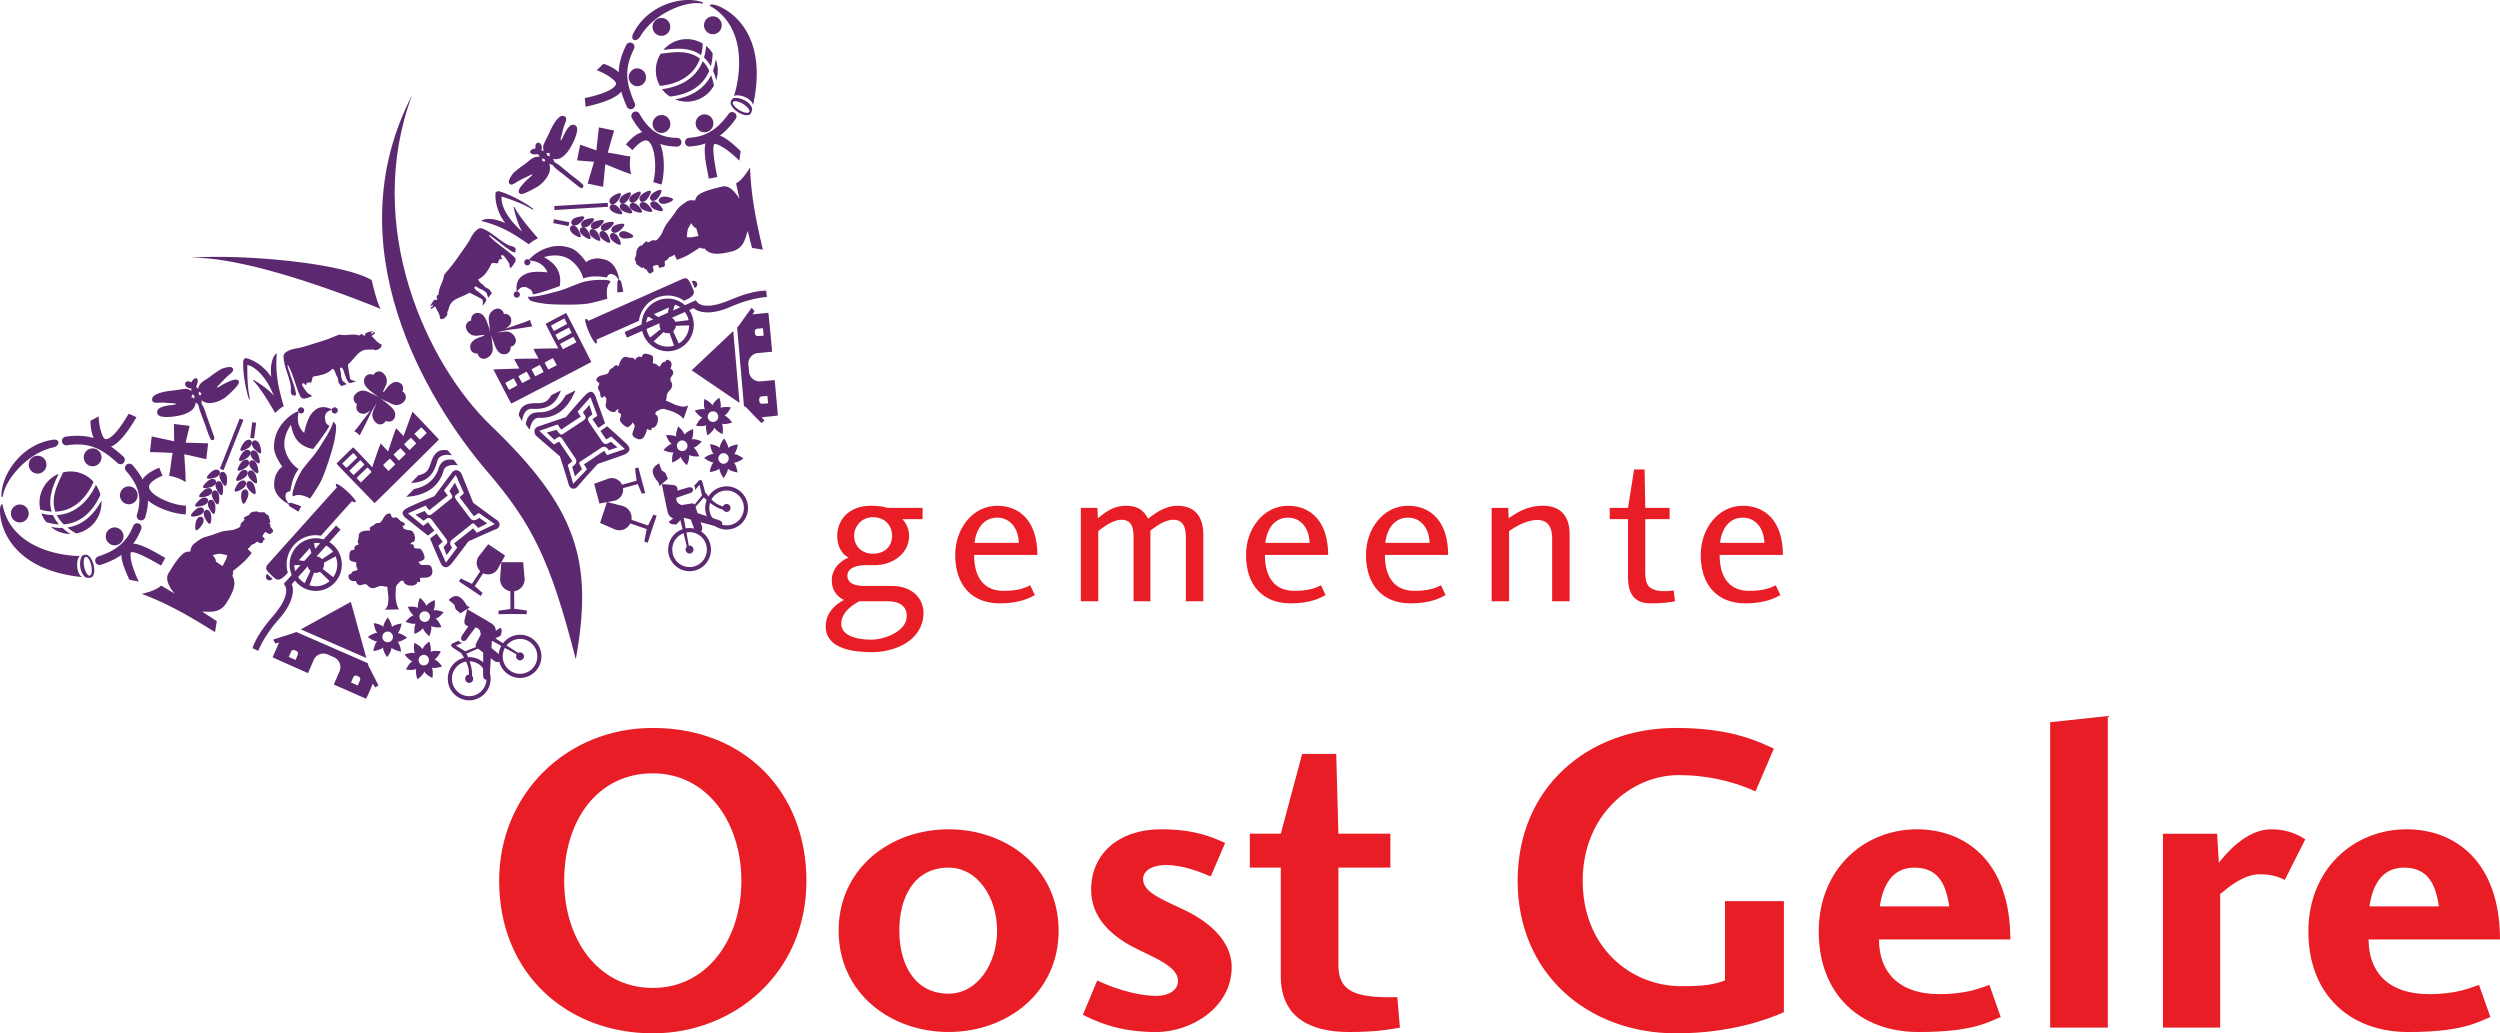 <svg width="150" height="62" fill="none" xmlns="http://www.w3.org/2000/svg"><path d="M33.851 52.852c0 3.516 2.042 6.425 5.315 6.425 3.275 0 5.317-2.936 5.317-6.425 0-3.49-2.042-6.452-5.317-6.452-3.299 0-5.315 2.803-5.315 6.452Zm14.534 0c0 5.553-4.347 9.148-9.219 9.148-5.106 0-9.217-3.543-9.217-9.148 0-5.237 4.06-9.176 9.217-9.176 5.474 0 9.219 3.808 9.219 9.176ZM53.96 55.84c0 1.982.889 3.78 2.958 3.78 1.728 0 2.907-1.797 2.907-3.78 0-2.01-1.179-3.782-2.907-3.782-2.07 0-2.959 1.772-2.959 3.782Zm9.557 0c0 3.728-3.09 6.08-6.599 6.08-3.51 0-6.6-2.352-6.6-6.08 0-3.729 3.09-6.082 6.6-6.082s6.599 2.353 6.599 6.082ZM69.423 59.753c.654 0 1.257-.318 1.257-.899 0-.82-1.257-1.322-2.33-1.851-1.049-.503-2.882-1.56-2.882-3.623 0-2.169 1.677-3.622 4.19-3.622 2.043 0 3.09.476 3.85.82l-.864 2.009c-.63-.264-1.65-.687-2.698-.687-.68 0-1.361.264-1.361.846 0 .793 1.152 1.216 2.304 1.771.944.424 3.012 1.56 3.012 3.517 0 2.379-2.383 3.888-4.53 3.888-2.41 0-3.72-.715-4.4-1.032l.864-2.062c.655.317 2.174.925 3.588.925ZM80.932 61.92c-2.173 0-4.11-.765-4.085-3.41v-6.452h-1.859v-2.036h1.86l1.281-4.786h2.044l.13 4.786h3.118v2.036h-3.118v5.712c-.026 1.27.499 1.745 1.572 1.956.759.133 1.492.106 1.963.106l.158 1.825c-.733.132-1.519.264-3.064.264ZM100.565 62c-5.317 0-9.506-3.595-9.506-9.148 0-5.606 4.216-9.176 9.506-9.176 3.352 0 5.002.846 5.866 1.243l-1.101 2.565c-.523-.238-2.224-.978-4.608-.978-2.828 0-5.76 2.38-5.76 6.346s2.853 6.319 5.916 6.319c1.468 0 1.964-.106 2.621-.343v-4.76h3.534v6.664c-.89.396-3.143 1.268-6.468 1.268ZM114.86 52.058c-1.31 0-1.886 1.031-2.07 2.327h4.165c-.209-1.48-.759-2.327-2.095-2.327Zm1.519 7.59c1.676 0 2.514-.398 2.985-.556l.68 1.93c-.784.318-1.701.899-4.923.899-3.562 0-5.996-2.3-5.996-6.028 0-3.782 2.749-6.135 5.892-6.135 2.933 0 5.604 1.957 5.604 6.61h-7.882c0 1.852 1.074 3.28 3.64 3.28ZM123.01 43.333l3.458-.371v18.694h-3.458V43.334ZM129.779 61.657V50.023h3.247l.105 1.745c.392-.503 1.624-2.01 3.142-2.01 1.022 0 1.703.37 2.042.607l-1.23 2.434c-.261-.159-.786-.344-1.492-.344-.995 0-1.939.82-2.383 1.19v8.011h-3.431ZM144.237 52.058c-1.309 0-1.885 1.031-2.069 2.327h4.165c-.21-1.48-.76-2.327-2.096-2.327Zm1.519 7.59c1.676 0 2.514-.398 2.985-.556l.682 1.93c-.786.318-1.703.899-4.925.899-3.561 0-5.996-2.3-5.996-6.028 0-3.782 2.749-6.135 5.892-6.135 2.933 0 5.605 1.957 5.605 6.61h-7.884c0 1.852 1.075 3.28 3.641 3.28ZM51.245 32.14c0 .573.403 1.082 1.135 1.082.769 0 1.148-.509 1.148-1.081 0-.51-.342-1.108-1.148-1.108-.733 0-1.135.598-1.135 1.108Zm-.77 5.322c.026.586.72.917 1.79.917.846 0 2.056-.51 2.132-1.3.076-.8-.542-1.004-1.16-1.004H51.56c-.303.165-1.11.623-1.084 1.387Zm1.438-3.552c-.39 0-1.072.115-1.072.624 0 .548.618.624 1.047.624h1.64c1.235 0 2.054.815 1.853 1.973-.265 1.49-1.93 2-3.039 2-1.009 0-2.787-.14-2.799-1.541 0-.904.693-1.388 1.096-1.592-.24-.114-.731-.42-.731-1.184 0-.827.731-1.274 1.01-1.35-.266-.152-.682-.483-.682-1.323 0-.917.668-1.796 2.018-1.796.605 0 .782.077.996.128h2.106v.675h-1.21c.125.14.402.483.402.993 0 1.056-.957 1.769-2.093 1.769h-.542ZM59.833 31.058c-.82 0-1.273.688-1.361 1.515h2.66c-.038-.967-.593-1.515-1.299-1.515Zm.378 4.393c.921 0 1.312-.191 1.602-.332l.279.587c-.28.152-.897.496-2.095.496-1.702 0-2.684-1.108-2.684-2.904 0-1.59 1.058-2.952 2.52-2.952 1.324 0 2.409.89 2.409 2.952h-3.795c0 1.414.642 2.153 1.764 2.153ZM69.024 36.075h-1.009v-3.782c0-.585-.064-1.108-.757-1.108-.479 0-1.097.472-1.362.676v4.214H64.85v-5.603h.996l.025.624c.265-.203.833-.751 1.665-.751.706 0 1.072.242 1.35.777.301-.23.958-.777 1.764-.777 1.135 0 1.55.777 1.55 1.719v4.011h-1.046v-3.782c0-.585-.113-1.108-.756-1.108-.554 0-1.084.447-1.374.65v4.24ZM77.28 31.058c-.817 0-1.27.688-1.359 1.515h2.658c-.038-.967-.593-1.515-1.299-1.515Zm.378 4.393c.92 0 1.311-.191 1.601-.332l.278.587c-.278.152-.896.496-2.093.496-1.7 0-2.682-1.108-2.682-2.904 0-1.59 1.058-2.952 2.518-2.952 1.324 0 2.409.89 2.409 2.952h-3.794c0 1.414.643 2.153 1.763 2.153ZM84.48 31.058c-.82 0-1.273.688-1.361 1.515h2.66c-.038-.967-.593-1.515-1.299-1.515Zm.378 4.393c.921 0 1.311-.191 1.602-.332l.277.587c-.277.152-.894.496-2.092.496-1.704 0-2.686-1.108-2.686-2.904 0-1.59 1.059-2.952 2.521-2.952 1.325 0 2.408.89 2.408 2.952h-3.794c0 1.414.643 2.153 1.764 2.153ZM93.129 36.075v-3.782c0-.585-.202-1.095-.882-1.095-.732 0-1.425.484-1.702.663v4.214h-1.047v-5.603h.996l.025.624c.277-.178.959-.751 2.068-.751 1.085 0 1.602.675 1.589 1.719v4.011h-1.047ZM99.03 36.202c-1.034 0-1.35-.675-1.35-1.553v-3.502h-1.096v-.675h1.097l.365-2.305h.63l.04 2.305h1.462v.675h-1.463v3.17c0 .726.176 1.006.744 1.121.341.064.705.026.958-.013l.088.65c-.353.064-.694.127-1.475.127ZM104.566 31.058c-.821 0-1.275.688-1.363 1.515h2.661c-.037-.967-.592-1.515-1.298-1.515Zm.377 4.393c.921 0 1.312-.191 1.602-.332l.277.587c-.277.152-.895.496-2.093.496-1.701 0-2.686-1.108-2.686-2.904 0-1.59 1.06-2.952 2.523-2.952 1.323 0 2.408.89 2.408 2.952h-3.796c0 1.414.643 2.153 1.765 2.153Z" fill="#E81D25"/><path d="M24.73 5.7c-2.967 7.92.904 16.17 4.725 19.839 5.135 4.932 6.167 8.08 5.092 14.022-1.525-6.009-2.663-8.175-5.324-11.285-3.672-4.289-9.185-13.51-4.493-22.576Z" fill="#5C2870"/><path d="M11.383 15.472c2.728-.242 9.04.24 10.92 1.332 0 0 .289 1.327.539 1.734 0 0-7.637-3.209-11.46-3.066ZM16.56 21.224c-.014.011-.306.24-.306 1.055 0 .101.01.22.02.34-.625-.95-1.51-1.135-1.52-1.136a.212.212 0 0 0-.161.2c-.002.055-.003.108-.003.165 0 .89.277 1.94.35 2.089.005.01.011.027.014.028.029-.009.04-.018.04-.04 0-.014-.005-.033-.012-.062-.126-.526-.144-1.313-.144-1.713 0-.152.003-.247.003-.252.003.024.51.012 1.168 1.015.16.241.292.526.42.83-.256-.295-.638-.607-1.195-.938a.03.03 0 0 0-.037.007.031.031 0 0 0 .003.038c.485.465 1.278 1.88 1.286 1.893a.038.038 0 0 0 .024.017c.009.001.022 0 .028-.006.258-.269.483-.381.485-.383-.291-1.021-.517-1.875-.418-3.122a.027.027 0 0 0-.015-.027c-.009-.006-.02-.004-.03.002ZM30.857 36.529l-.009-1.052a.74.74 0 0 0 .631-.74l-.09-1.006-1.31.002-.074 1.018a.74.74 0 0 0 .615.725l.008 1.06-.714.107v.208l.846-.01.846.006.001-.22-.75-.098Z" fill="#5C2870"/><path d="m29.294 32.653-.579.742a.694.694 0 0 0 .1.878l-.496.759-.673-.324-.109.178.655.434.652.44.108-.179-.467-.417.505-.771a.676.676 0 0 0 .864-.237l.451-.827-1.011-.676ZM22.886 20.663c-.253-.085-.384-.32-.582-.49-.017-.017.07-.091.132-.124.031-.019.099-.066.043-.107-.01-.011-.058-.03-.074 0a.115.115 0 0 1-.105.072c-.02-.002-.035-.017-.053-.023.04-.05.114-.06.13-.13-.143.041-.29.05-.426.123-.06.032-.018.155-.077.155-.075 0-.14-.134-.237-.075-.023.014-.028.046-.044.074-.055-.038-.12-.032-.185-.043-.322-.064-.635.052-.96-.01-.085-.018-.18.02-.255.053-.382.164-.766.301-1.164.417-.34.102-.675.223-1.023.308-.246.058-.496.068-.725.195-.133.07-.275.163-.27.334.027.64.348 1.169.44 1.805.027.18-.073.443.13.533.018.008.023-.014.032-.027.013-.016.031-.006.04.006.01.01.01.028.016.038.01.012.031.02.042.005a.214.214 0 0 0 .046-.163c-.121-.563-.352-1.087-.511-1.634.023-.004.015-.085.045-.033.343.627.44 1.283.756 1.915.024.049.105.035.142.084.014.018.298-.042.531-.148l.011-.006a.132.132 0 0 1-.08-.07c-.056-.043-.117-.048-.168-.093-.125-.115-.199-.26-.296-.39-.047-.063-.1-.201.01-.218.067-.013.107.141.177.09.03-.025.024-.085.012-.134.065.032.104.048.143-.03.016-.027.059.075.124.037.081-.047.061-.357.167-.372.396-.061.804-.135 1.09-.425.014-.014.041-.044.058-.03.099.069.143.172.173.286.027.104.114.2.136.317.02.092.016.186.066.268.015.027.078.071.081.082 0 0 .038.058.029.073a.038.038 0 0 0-.005.02c.102-.036.178-.072.362-.129h-.006c-.064-.046-.124-.11-.19-.15-.065-.037-.086-.113-.109-.183a.864.864 0 0 1-.045-.266c.005-.122-.063-.239-.053-.35.007-.04.086-.059.112-.027.109.116.122.281.184.428.056.136.09.283.18.402.025.03.063.072.113.074l.004.014c.165-.046.395-.107.344-.12-.067-.016-.12-.032-.184-.049-.06-.018-.144-.058-.154-.11a11.15 11.15 0 0 1-.133-.84c.187-.163.34-.352.511-.543.163-.183.367-.341.6-.35.128-.006.266.004.401-.013.037-.004.089.044.127.043.172-.01.422-.137.374-.346ZM6.433 32.478a.53.53 0 0 0 .737.153.538.538 0 0 0 .151-.743.527.527 0 0 0-.735-.154.54.54 0 0 0-.153.744Z" fill="#5C2870"/><path d="M7.992 31.556c-.281.693-.73 1.395-2.104 1.833a.262.262 0 0 0 .156.5c1.583-.506 2.115-1.363 2.427-2.135a.261.261 0 0 0-.141-.341.258.258 0 0 0-.338.143Z" fill="#5C2870"/><path d="M7.49 32.77c-.334.314-.285.823.273 2.013l.56.11c-.616-1.314-.482-1.738-.48-1.74.078-.074.42-.02 1.602.653l.222.126.251-.459-.22-.124c-.865-.491-1.76-1-2.208-.579ZM7.494 29.238a.53.53 0 0 1 .712.245.539.539 0 0 1-.243.718.529.529 0 0 1-.711-.244.54.54 0 0 1 .242-.719Z" fill="#5C2870"/><path d="M7.586 27.888a.264.264 0 0 0-.02.37c.954 1.067.876 1.893.65 2.628a.262.262 0 0 0 .17.326.258.258 0 0 0 .325-.171c.244-.79.38-1.86-.76-3.134a.258.258 0 0 0-.365-.019Z" fill="#5C2870"/><path d="M8.434 29.35c.165.9 1.85 1.49 2.713 1.514l.014-.523c-.82-.022-2.127-.597-2.217-1.086-.04-.222.253-.482.805-.712l-.197-.483c-.835.347-1.211.78-1.118 1.29ZM6.032 27.68a.54.54 0 0 0-.236-.72.531.531 0 0 0-.714.238.54.54 0 0 0 .236.72.528.528 0 0 0 .714-.237Z" fill="#5C2870"/><path d="M3.94 26.2a.26.26 0 0 0-.22.295.26.26 0 0 0 .293.223c1.222-.175 1.99.095 3.042 1.067.106.097.27.09.366-.016a.263.263 0 0 0-.016-.37c-1.158-1.07-2.097-1.395-3.466-1.198ZM2.7 27.585a.528.528 0 0 0-.736-.154.54.54 0 0 0-.152.743.528.528 0 0 0 .736.154.538.538 0 0 0 .152-.743Z" fill="#5C2870"/><path d="m.087 29.8.084.017c.062-.92 1.412-2.633 3.05-2.98.388-.1.41-.536-.089-.447-1.86.292-3.077 2.102-3.045 3.41ZM1.161 30.272a.537.537 0 0 0 .061 1.073.536.536 0 0 0 .5-.567.534.534 0 0 0-.56-.506ZM6.304 26.34c-.152-.04-.372-.723-.383-1.357l-.495.264c.015.874.306 1.483.746 1.6.559.147 1.211-.428 2.017-1.816l-.468-.21c-.972 1.67-1.371 1.532-1.417 1.52Z" fill="#5C2870"/><path d="M5.387 34.538c-.116.025-.264-.206-.332-.515-.068-.312-.029-.584.087-.61.116-.026.266.204.332.516.068.31.029.583-.087.609Zm-.135-1.235a.334.334 0 0 0-.287.027c-.003 0-.033.02-.037.02-.189.254-.19.986.208 1.292.112.03.172.03.27.022.426-.034.262-1.128-.154-1.361Zm-.462.054c-.707.016-4.102-.27-4.642-3.096 0 0-.064-.057-.124.14-.124.417.05 3.721 4.903 4.227-.393-.253-.353-1.109-.137-1.27ZM24.862 26.036l.015-.014s.383-.382.412-.382c0 0 .31.32.31.347 0 0-.384.382-.412.382l-.325-.333Zm-.29.973-.015-.015s-.31-.317-.31-.346c0 0 .385-.38.413-.38 0 0 .31.317.31.346l-.398.395Zm-.63.627-.014-.015s-.31-.319-.31-.347c0 0 .384-.381.412-.381 0 0 .31.318.31.346l-.398.396Zm-.63.626-.014-.014s-.31-.32-.31-.348c0 0 .384-.38.413-.38 0 0 .31.317.31.346l-.399.396Zm-1.66.69-.013-.014s-.235-.239-.235-.267c0 0 .624-.62.652-.62 0 0 .235.24.234.268l-.637.634Zm-.692-.703.013-.014s.625-.622.652-.62c0 0 .235.24.235.268 0 0-.624.62-.652.619l-.248-.253Zm-.426-.431.014-.015s.624-.62.652-.62c0 0 .235.24.234.269 0 0-.623.62-.652.62l-.248-.254Zm4.236-3.098-.023-.022-.01.03-.531 1.452c-.002-.039-.433-.48-.433-.48-.033.008-.487 1.381-.492 1.4-.003-.04-.439-.486-.439-.486-.032.008-.509 1.423-.51 1.43-.002-.04-1.136-1.204-1.136-1.204-.028 0-1.007.973-1.007.973 0 .028 2.285 2.372 2.285 2.372.028 0 3.86-3.81 3.86-3.81 0-.03-1.564-1.655-1.564-1.655ZM24.252 23.576a.286.286 0 0 0-.11-.085.41.41 0 0 0-.036-.43.455.455 0 0 0-.42-.137c-.195.046-.323.179-.444.317-.072.093-.144.187-.214.283l-.044-.028c.09-.25.291-.492.21-.775a.625.625 0 0 0-.307-.405.366.366 0 0 0-.394.071.294.294 0 0 0-.085.11.394.394 0 0 0-.424.038.46.46 0 0 0-.137.424c.046.196.178.324.314.447.172.137.348.276.534.395l.011.015c-.087-.044-.18-.098-.275-.142-.256-.088-.498-.303-.785-.22a.618.618 0 0 0-.401.311.374.374 0 0 0 .07.397.297.297 0 0 0 .11.086.411.411 0 0 0 .037.43c.092.108.268.17.42.137a.73.73 0 0 0 .355-.222c-.139.204-.27.387-.364.5-.115.139-.47.648-.603.763-.004.01-.008.02.001.03a.89.89 0 0 1 .287.219c.016.008.027.005.038-.009l.392-.767.248-.52c.063-.124.2-.35.346-.582l-.005.01c-.087.259-.3.503-.218.792.047.186.156.32.309.407a.367.367 0 0 0 .393-.073.296.296 0 0 0 .085-.11.4.4 0 0 0 .426-.037.463.463 0 0 0 .135-.423c-.046-.197-.178-.326-.314-.449-.172-.136-.33-.28-.516-.401l-.016-.02c.087.043.18.098.276.141.255.09.497.303.784.221a.625.625 0 0 0 .402-.312.376.376 0 0 0-.07-.397ZM11.134 28.93c.014-.378-.037-1.026-.078-1.675.455.092.861.2 1.32.293l.114-.944c-.421-.026-.869-.024-1.298-.044-.018.017-.037-.004-.055-.005.08-.34.167-.664.237-1.002l-.93-.114-.009.012.014 1.013-.015.01c-.436-.097-.876-.19-1.329-.288l-.11.938c.47.011.916.032 1.367.05-.11.535-.107.838-.217 1.38.256.016.79.212.99.377ZM23.94 36.566c-.119-.22-.176-.4-.202-.748-.017-.222.032-.536.003-.546.05-.127.06-.191.152-.264.088-.07.155-.21.298-.154.04.014.06.13.089.154a.546.546 0 0 0 .318.125.516.516 0 0 0 .387-.094c.038-.024.03-.098.067-.125.04-.024.095.032.137 0 .047-.037.012-.214 0-.248.344 0 .88.047.726-.562-.08-.323-.38-.16-.658-.218-.046-.007-.075-.076-.158-.184.15 0 .182-.059.318-.127.139-.07-.02-.462-.138-.591-.11-.124-.23-.04-.385-.094-.08-.027-.038-.105-.09-.183-.047-.077-.111-.045-.184-.065.041-.05.13-.13.117-.125.046-.02.085.027.111-.03.104-.21.027-.385-.044-.529-.095-.194-.32-.113-.546-.219-.046-.021-.09-.14-.114-.187.065-.007.19-.012.136-.124-.041-.095-.146-.105-.226-.155-.083-.052-.16-.176-.25-.218-.078-.035-.177.03-.251 0-.09-.037-.075-.253-.18-.248-.325.023-.361.363-.546.53-.073.067-.143.025-.25.062-.104.034-.127.114-.226.153-.131.054-.216.136-.136.28-.277 0-.552.013-.659.187-.048.081-.022.168-.046.282-.022.12-.11.292.046.341-.155.086-.317.067-.294.342-.129.016-.228.019-.275.156-.023.081-.04.314-.02.406.038.169.327.148.43.218-.069.063.009.343.069.404-.08.091-.172.057-.296.126-.063.031-.075.112-.136.154-.027.02-.097-.025-.114.064-.053.339.265.387.432.342.032.126.085.218.182.246.173.055.285-.108.455-.028.084.04.114.142.226.186.27.1.38-.064.568-.093.19-.032.249.039.463.039.01.397.115.665.014 1.114a.727.727 0 0 1-.163.262l.843-.014Z" fill="#5C2870"/><path d="M11.54 23.645c-.008.067-.041.139-.066.194.066 0 .145.04.186.092.004-.062-.009-.127.01-.189-.057-.02-.093-.063-.13-.097Zm.393-.16c0 .054 0 .107-.018.158.029.041.08.068.107.11a.271.271 0 0 1 .075-.16.438.438 0 0 1-.164-.108Zm1.96-1.448a.2.2 0 0 1 .094.11c.029.121-.089.204-.157.278-.124.082-.225.193-.333.293l-.48.505c-.008.008-.005.016-.002.026.05.001.1-.03.145-.05a4.02 4.02 0 0 1 .805-.397c.118-.028.263-.061.348.044.078.125-.046.242-.11.334-.197.237-.422.44-.649.641-.327.237-.795.434-1.196.338a.605.605 0 0 1-.263-.157c.025.085-.022.171.017.256.164.232.225.541.33.812l.224.628c.064.182.137.362.192.549 0 .044.002.091-.029.128-.027.035-.08.039-.12.03a.122.122 0 0 1-.073-.058c-.181-.359-.27-.757-.43-1.132-.068-.196-.146-.395-.22-.597-.058-.132-.035-.297-.141-.391a.337.337 0 0 1-.104-.093.666.666 0 0 1-.27.505c-.334.246-.782.326-1.177.366-.22.02-.44.03-.654-.024-.083-.034-.17-.076-.199-.164a.28.28 0 0 1 .051-.257c.158-.164.427-.197.64-.24.134-.014.268-.023.401-.06.015-.005.043-.023.02-.037-.17-.04-.34-.023-.511-.05a3.584 3.584 0 0 0-.647-.002c-.09-.002-.212-.025-.255-.12a.287.287 0 0 1 .06-.272c.251-.208.611-.268.923-.319.348-.029.686-.099 1.033-.13.108.008.23.057.314.13 0-.05.016-.102.02-.152a.401.401 0 0 1-.345-.146c-.043-.064-.058-.148-.014-.218.037-.043.112-.075.168-.064.063 0 .124.04.185.063.056-.109.12-.21.238-.25.034 0 .077-.005.102.028.087.122.022.26-.02.387-.002.04-.074.091-.017.119.043.03.069.078.097.122.051-.42.47-.542.743-.766a5.99 5.99 0 0 1 .65-.443c.178-.071.367-.119.547-.12l.07.017ZM13.6 28.568c-.058-.212-.188-.28-.29-.252-.104.03-.18.155-.123.367.038.141.213.416.287.452l.055.027.045-.047c.054-.064.063-.414.026-.547Zm-.528.308c-.104.03-.181.155-.123.367.039.141.213.416.286.45l.054.028.046-.046c.054-.062.064-.412.027-.547-.059-.212-.188-.28-.29-.252Zm-.227.552-.11.089c-.039.07-.044.168-.013.277.038.141.212.416.286.451l.054.027.046-.045c.054-.063.064-.413.027-.547-.058-.213-.188-.28-.29-.252Zm-.233.566c-.104.03-.18.153-.123.366.038.14.212.415.287.453l.054.026.046-.045c.053-.064.063-.414.027-.549-.058-.212-.188-.28-.29-.252Zm-.245.598c-.1.029-.182.155-.123.367.037.14.212.415.286.451l.055.028.046-.046c.052-.063.062-.414.025-.547-.059-.213-.187-.28-.289-.253Zm.628-1.976c.193-.104.228-.25.179-.342-.051-.095-.188-.144-.38-.04-.123.067-.366.315-.376.397l-.007.062.064.024c.077.03.393-.031.52-.1Zm-.23.563c.192-.105.228-.248.177-.343-.051-.095-.189-.143-.38-.038-.122.065-.367.313-.375.397l-.006.06.062.026c.076.03.394-.033.521-.102Zm-.234.549c.191-.104.226-.25.18-.342-.053-.095-.19-.144-.383-.04-.121.067-.366.314-.374.397l-.006.061.062.026c.077.028.394-.033.521-.102Zm-.239.562c.192-.104.228-.245.178-.341l-.108-.087c-.076-.024-.172-.007-.273.047-.123.068-.367.317-.374.398l-.005.06.06.025c.077.03.394-.032.522-.102Zm-.074.255c-.052-.095-.189-.143-.381-.04-.122.067-.367.315-.375.398l-.005.06.061.026c.077.03.394-.033.521-.103.192-.104.229-.247.18-.341Zm-.111.471c-.098-.043-.236.005-.324.207-.056.127-.095.476-.052.546l.033.052.065-.02c.078-.024.29-.27.347-.404.087-.204.028-.338-.07-.381ZM13.412 28.21l-.22-.088 1.192-3.013.22.088-1.192 3.013ZM15.246 26.305l-.234-.03.122-.94.233.03-.12.94ZM15.55 26.612c-.11-.189-.253-.22-.345-.167-.092.056-.135.197-.025.386.074.127.312.347.392.362l.06.012.033-.058c.032-.07-.04-.405-.115-.535Zm-.432.436c-.092.056-.135.197-.024.386.071.126.309.345.39.362l.06.012.033-.056c.035-.076-.045-.417-.114-.536-.11-.19-.253-.222-.345-.168Zm-.078.592c-.09.054-.136.197-.026.386.073.127.312.346.393.362l.06.01.03-.054c.036-.073-.045-.419-.113-.536-.11-.19-.252-.22-.344-.168Zm-.081.607c-.092.056-.134.197-.025.387.073.126.312.346.393.361l.059.012.032-.056c.036-.075-.044-.415-.114-.536-.11-.19-.252-.222-.345-.168Zm-.085.643c-.091.056-.134.197-.024.387.071.124.309.343.39.36l.061.014.033-.057c.036-.075-.044-.416-.115-.536-.11-.19-.252-.221-.345-.168Zm-.373-1.84c.082.008.372-.134.477-.233.16-.151.158-.299.085-.378-.072-.078-.218-.089-.378.06-.102.098-.273.402-.26.483l.01.06.066.008Zm-.08.605c.081.008.372-.135.478-.235.159-.152.157-.298.085-.377-.075-.078-.22-.09-.38.061-.1.096-.273.4-.26.483l.011.058.066.01Zm-.085.59c.083.008.372-.134.478-.234.158-.15.156-.297.085-.376-.073-.079-.22-.09-.379.06-.099.094-.273.401-.26.481l.01.061.066.009Zm-.088.607c.082.007.373-.134.477-.234.16-.151.159-.299.087-.377l-.128-.057c-.08-.002-.17.04-.251.118-.101.095-.274.4-.261.48l.01.061.066.009Zm.47.03c-.073-.077-.218-.09-.377.06-.103.098-.275.403-.26.485l.011.058.063.008c.083.009.373-.133.478-.234.16-.152.158-.298.086-.377Zm.014.485c-.106-.017-.227.065-.26.283-.021.139.03.486.091.541l.044.042.056-.035c.074-.046.212-.347.233-.481.033-.22-.059-.334-.164-.35ZM12.763 33.303c.023-.005.176-.033.316-.069.14-.036.554.086.554.086s-.052.22-.085.277c-.034.056-.17.318-.193.355a.053.053 0 0 0-.008.016 8.685 8.685 0 0 0-.379-.26.75.75 0 0 1-.034-.126c-.031-.15-.193-.273-.17-.279ZM8.5 35.63c1.752.658 3.118 1.5 4.4 2.297l.108-.66-.88-.571c.446 0 1.05.125 1.45-.508.401-.637.568-1.055.45-1.446a.803.803 0 0 0-.091-.195.275.275 0 0 1 .023-.05c.044-.069.014-.23.014-.23s.384-.31.62-.52a4.64 4.64 0 0 0 .507-.57l-.242-.24s.03-.045.065-.055c.036-.009.116-.12.14-.16.027-.042.168-.077.209-.105.045-.03.129-.13.162-.11.033.019.195.088.217.085 0 0 .106.006.135-.12.012-.055.058-.086.101-.098.035-.012-.015-.032-.017-.06l-.1-.113a.03.03 0 0 1-.016-.002c-.042-.025.126-.266.164-.277.03-.009.072.031.09.05.046.022.116.049.186.073a.264.264 0 0 0 .071-.03c.02-.01.007-.047.025-.052.125-.038.102-.105.069-.179-.048-.107-.177-.171-.143-.219.052-.075-.053-.12-.062-.159-.009-.039.084-.026.061-.126-.026-.1-.039-.107-.077-.263-.037-.155-.086-.11-.126-.133-.04-.023-.077-.103-.136-.137-.061-.036-.224.016-.336-.018-.137-.042-.122-.053-.197-.03a.405.405 0 0 0-.206.022c-.21.098-.16.119-.16.148 0 .03-.251.108-.329.19-.077.081.055.099.024.13-.03.032-.111.104-.195.193-.085.089-.033.138-.033.138a.292.292 0 0 0-.038.053c-.013.024-.004.037-.035.06a1.548 1.548 0 0 1-.45.175s-.466.038-.642.096c-.285.093-.643.232-.919.303-.276.07-.474.231-.714.415-.167.128-.21.326-.23.47a.478.478 0 0 0-.116.013s-.17-.056-.46.25c-.25.262-.464.604-.735 1.048-.3.488.377 1.214.377 1.214l-.817-.484c-.332.336-1.166.497-1.166.497ZM18.14 24.453a.185.185 0 0 1 .093.245.183.183 0 0 1-.242.094.188.188 0 0 1-.095-.246.185.185 0 0 1 .245-.093ZM20.158 24.456a.187.187 0 0 1 .094.246.185.185 0 1 1-.094-.246Z" fill="#5C2870"/><path d="M17.317 30.193c-.035-.017-.242-.284-.175-.531.037-.139.166-.175.272-.181.063-.308.132-.85.498-1.333l.085.039c-.124-.052-.62-.384-.86-1.077-.289-.832.32-1.621.32-1.621.101.53.277.897.594 1.143.347.27.737.303.744.304.056-.068.726-.934.976-1.38-.158-.11-.22-.108-.269-.42-.081-.531.51-.524.4-.577-.536-.256-.901-.126-1.215.268-.295.372-.433 1.144-.433 1.144s-.115-.09-.21-.24c-.256-.4-.16-.821-.132-.99.01-.057-.056-.055-.056-.055s-.487.188-.906.712a2.2 2.2 0 0 0-.508 1.475c.016.493.497 1.127.497 1.127s-.176.127-.25.25c-.11.183-.2.284-.237.723-.036.438.169.727.382.93.264.249.462.324.462.324l.068.144.544.33.162-.329-.602-.205-.151.026Zm2.843-4.675c-.008-.073-.164-.225-.165-.226 0 .003.01.034-.06.2-.232.562-.482.892-.737 1.312-.084.139-.2.299-.326.462a8.81 8.81 0 0 1-.326.394l-.29.364-.102.13a1.78 1.78 0 0 0-.156.267 3.916 3.916 0 0 0-.367.88c-.02.059-.037.11-.045.14-.05.18-.071.389.079.311.356-.185.937.16.937.16s.334-.46.618-.973c.284-.513.79-2.147.855-2.555.04-.254.113-.601.085-.866ZM26.3 28.141c-.082.265-.38.99-1.459 1.2l-.464.47c.987-.062 1.92-.459 2.237-1.57.103-.364.557-.36.858-.32l-.243-.329c-.273-.035-.73-.094-.93.55Z" fill="#5C2870"/><path d="M25.925 27.567c-.175.423-.164.822-.82.946l-.449.464c.837-.036 1.326-.352 1.583-1.311.098-.365.487-.417.884-.347l-.269-.302c-.273-.036-.67-.072-.929.55ZM31.201 38.335c-.572 0-1.037.469-1.037 1.047s.465 1.047 1.037 1.047c.573 0 1.038-.469 1.038-1.047s-.465-1.047-1.037-1.047Zm1.284 1.047c0 .715-.574 1.295-1.284 1.295a1.29 1.29 0 0 1-1.283-1.295 1.29 1.29 0 0 1 1.284-1.297c.709 0 1.283.58 1.283 1.297ZM28.153 39.677c-.574 0-1.039.468-1.039 1.047 0 .578.465 1.047 1.039 1.047.572 0 1.037-.469 1.037-1.047 0-.579-.465-1.047-1.037-1.047Zm1.283 1.047a1.29 1.29 0 0 1-1.283 1.296 1.29 1.29 0 0 1-1.284-1.297 1.29 1.29 0 0 1 1.284-1.295c.708 0 1.283.58 1.283 1.296Z" fill="#5C2870"/><path d="M31.438 39.382c0 .133-.106.24-.237.24a.238.238 0 0 1-.236-.24c0-.132.106-.239.236-.239s.237.107.237.24ZM28.387 40.723a.237.237 0 1 1-.473 0 .237.237 0 1 1 .473 0ZM3.053 31.613c.178.149.386.267.621.34.183.06.37.087.552.087a3.483 3.483 0 0 1-.473-.363 2.998 2.998 0 0 1-.7-.064Zm3.029-1.575c-.298.573-.93 1.449-2.04 1.613.15.122.323.24.528.356a1.863 1.863 0 0 0 1.433-1.283c.071-.23.094-.461.079-.686Zm-2.903.87a3.15 3.15 0 0 1-.694-.102c.068.188.167.365.29.521.277.084.532.128.769.139a2.174 2.174 0 0 1-.365-.558Zm.23-.003c.094.188.23.375.417.557 1.339-.094 1.985-1.28 2.198-1.779a1.873 1.873 0 0 0-.27-.59c-.267.58-.969 1.732-2.346 1.812Zm.079-2.408.031-.068a1.874 1.874 0 0 0-1.101 2.146c.244.07.47.108.682.12-.256-.837.133-1.658.388-2.198Zm-.168 2.201c1.404-.045 2.075-1.28 2.292-1.786a1.837 1.837 0 0 0-1.831-.568l-.109.242c-.26.55-.629 1.328-.352 2.112ZM26.918 36c.363-.352.7-.36 1.084.327l.183.122-.563.348-.282-.24-.087-.286-.335-.27Z" fill="#5C2870"/><path d="m28.033 36.55 1.233.719s.057.04.178.111c.152.089.3.22.304.469 0 0 .177-.113.263-.18 0 0 .192.07.012.484l-.306.145 1.465.933-.133.06-1.537-.849-.026.44.53.433-.011.357s-.136.143-.388-.043l-.168-.133-.07 1.142-.147.146c-.138.007-.247-.047-.246-.297l.007-1.334-.311-.234-.695.296c.183.348.383.973.328 1.358l-.166-.03c-.035-.297.047-.572-.48-1.357l-.454-.297c-.08-.053-.253-.18-.055-.29l.37-.164c.012.083.124.13.236.122l-.41.178.563.34.645-.257c-.055-.12-.012-.17.026-.25l.254-.494c-.02-.186-.042-.352-.311-.432 0 0-.452.588-.535.716-.126.193-.469.108-.27-.24l.377-.549c-.204-.037-.29-.16-.214-.45l.142-.57ZM21.058 36.14l-.009-.027-.024.014-2.976 1.634 3.931 1.719-.922-3.34Zm.544 4.67-.134.32-.405-.177.133-.32a.166.166 0 0 1 .218-.087l.102.045a.167.167 0 0 1 .086.219Zm-3.733-1.533-.135.32-.405-.178.134-.32a.164.164 0 0 1 .217-.086l.102.044a.168.168 0 0 1 .087.22Zm4.244.683-.047-.17-4.297-1.876-.1.054-1.269.403v.005c0 .046.12.228.12.228.02.008.164-.035.226-.053l-.39.883c.004.012.985.45 2.125.954l.34-.789a.631.631 0 0 1 .833-.333l.388.17c.32.142.469.518.328.844l-.34.792 1.933.851c.025-.01.334-.726.411-.904.033.054.128.218.128.218.031.007.199-.11.199-.11.006-.029-.588-1.167-.588-1.167ZM23.259 38.535a.318.318 0 0 1-.317-.32c0-.176.142-.32.317-.32.175 0 .317.144.317.32 0 .177-.142.32-.317.32Zm1.163-.277-.014-.013s-.313-.246-.541-.254c.165-.17.225-.578.225-.578h-.018s-.395.05-.562.208c-.002-.24-.245-.57-.245-.57l-.013.013s-.244.317-.252.547c-.168-.167-.571-.227-.571-.227v.019s.048.398.205.566c-.237.002-.564.247-.564.247l.012.014s.314.246.543.254c-.165.17-.226.577-.226.577h.019s.394-.049.561-.207c.001.24.246.57.246.57l.012-.013s.244-.317.252-.547c.169.167.572.227.572.227v-.02s-.05-.397-.205-.565c.235-.003.564-.248.564-.248ZM25.565 37.305a.316.316 0 0 1-.388-.228.317.317 0 1 1 .613-.163.321.321 0 0 1-.225.391Zm1.053-.568-.015-.01s-.366-.157-.59-.106c.117-.207.073-.616.073-.616l-.019.005s-.368.15-.489.346c-.062-.23-.382-.488-.382-.488l-.009.016s-.156.37-.104.593c-.206-.117-.61-.072-.61-.072l.003.019s.15.372.343.495c-.228.063-.483.384-.483.384l.015.01s.367.157.59.105c-.117.208-.072.618-.072.618l.017-.005s.369-.15.49-.346c.062.23.382.487.382.487l.01-.015s.155-.37.104-.595c.205.119.61.073.61.073l-.004-.019s-.148-.372-.342-.494c.227-.063.482-.385.482-.385ZM25.33 39.913a.32.32 0 0 1 .181-.613c.168.052.263.23.213.398a.316.316 0 0 1-.395.215Zm1.192.072-.009-.016s-.23-.327-.447-.4c.207-.116.381-.489.381-.489l-.018-.005s-.392-.066-.596.036c.066-.23-.073-.617-.073-.617l-.016.008s-.324.234-.398.451c-.113-.208-.482-.383-.482-.383l-.006.017s-.065.397.036.603c-.226-.066-.61.073-.61.073l.008.017s.23.327.447.4c-.208.116-.38.489-.38.489l.017.004s.392.068.597-.035c-.066.229.073.617.073.617l.015-.008s.325-.233.398-.452c.113.21.483.384.483.384l.005-.018s.066-.396-.035-.602c.226.066.61-.074.61-.074ZM27.024 29.957 26 30.781c-.172.155-.294.168-.379.056l-.147-.181-.54.23.48.357.198-.14c.173-.097.273.05.38.192l.747.992c.185.229.046.354.046.354l-.177.184.187.48.331-.444c-.252-.3-.017-.47-.017-.47l1.128-.903c.127-.11.157-.132.301.027l.157.163.54-.274-.485-.335c-.253.208-.431.167-.55.012l-.823-1.089c-.11-.161-.1-.24-.004-.315l.193-.147-.27-.572-.331.504.103.167c.098.175.11.214-.044.328Zm2.767 1.23c-.28-.188-1.4-1.023-1.4-1.023s-.611-1.522-.695-1.722c-.084-.204-.379-.347-.572-.093-.264.348-1.06 1.421-1.06 1.421s-1.314.534-1.662.73c-.348.194-.293.395-.026.605.223.175 1.035.82 1.3 1.03l.387-.297-.38-.505-.282.216-.927-.748 1.062-.464.22.278 1.107-.886-.225-.3.708-.933.49 1.098-.26.245.856 1.134.298-.194.957.666-1.077.522-.223-.264-1.14.9.185.247-.678.911-.454-1.019.264-.238-.37-.491-.39.3c.134.32.517 1.243.652 1.5.164.314.416.279.646-.009.23-.286 1-1.318 1-1.318s1.324-.608 1.635-.725c.31-.117.302-.41.054-.575ZM20.84 29.485c-.327-.3-.633-.497-.68-.443-.022.023-.014.104.054.198l-.398.44-.712.793L16.21 33.7c-.166.196-.355.343-.158.572.198.229.47.449.47.449s.21.233.642-.246l.107-.119a1.74 1.74 0 0 1-.074-.482c0-.972.782-1.762 1.747-1.762.106 0 .209.014.31.032l.75-.837.709-.79.404-.451c.115.073.203.084.226.059.048-.055-.178-.339-.505-.64Zm-3.333 4.39c0 .067.01.132.02.197L19 32.43c-.018 0-.037-.006-.055-.006-.795 0-1.438.65-1.438 1.451ZM19.451 32.325l.712-.793.269.244-2.925 3.273s.406.77-.788 2.117c-.914 1.034-1.225 1.884-1.225 1.884l-.342-.158s.18-.72 1.169-1.855c1.343-1.541.697-1.998.697-1.998l.48-.536 1.953-2.178ZM16.022 34.43c-.199.244.087.545.327.299l-.327-.3Z" fill="#5C2870"/><path d="M18.945 35.175a1.295 1.295 0 0 1-1.289-1.3c0-.72.577-1.302 1.289-1.302s1.289.582 1.289 1.301c0 .718-.577 1.301-1.29 1.301Zm0-2.88c-.865 0-1.566.707-1.566 1.58 0 .872.701 1.58 1.566 1.58.864 0 1.565-.708 1.565-1.58 0-.873-.7-1.58-1.566-1.58Z" fill="#5C2870"/><path d="M20.199 33.313a.096.096 0 0 0-.013-.076l-.066-.106a.096.096 0 0 0-.134-.028l-.666.449a.49.49 0 0 0-.335-.173l-.148-.81a.1.1 0 0 0-.043-.065.093.093 0 0 0-.074-.012l-.122.032a.095.095 0 0 0-.058.045.095.095 0 0 0-.01.075l.217.774a.498.498 0 0 0-.26.273l-.815-.11a.094.094 0 0 0-.073.021.101.101 0 0 0-.035.069l-.007.126a.093.093 0 0 0 .024.07c.017.02.04.031.067.032l.809.031a.5.5 0 0 0 .17.323l-.36.76a.1.1 0 0 0-.003.077c.01.025.028.044.053.054l.117.047a.1.1 0 0 0 .075-.002c.021-.01.04-.03.049-.054l.282-.773a.47.47 0 0 0 .355-.058l.603.58c.02.02.046.028.073.028a.099.099 0 0 0 .067-.035l.08-.098a.098.098 0 0 0-.015-.137l-.638-.507a.494.494 0 0 0 .064-.366l.723-.396a.097.097 0 0 0 .047-.06ZM28.909 13.253c.001.01.01.02.02.022 1.203.297 1.935.784 2.804 1.385.001-.002.178-.183.511-.345.008-.004.014-.016.015-.025a.037.037 0 0 0-.008-.029c-.011-.01-1.09-1.217-1.375-1.828-.006-.013-.02-.019-.034-.015a.03.03 0 0 0-.019.034c.136.637.31 1.1.505 1.44a5.192 5.192 0 0 1-.647-.664c-.734-.947-.564-1.429-.586-1.439.005 0 .094.029.238.076.376.126 1.11.392 1.565.678a.27.27 0 0 0 .054.03c.021.008.032 0 .05-.024 0-.004-.014-.016-.022-.023h.001-.001c-.117-.117-1.016-.713-1.853-.993a2.683 2.683 0 0 0-.156-.05.21.21 0 0 0-.24.09c0 .01-.105.918.59 1.815a4.568 4.568 0 0 0-.313-.124c-.767-.258-1.074-.05-1.089-.04a.03.03 0 0 0-.01.03ZM38.802 31.747l-.987-.341a.73.73 0 0 1-.893.372l-.918-.402.415-1.256.98.25a.742.742 0 0 1 .488.818l.993.342.325-.65.195.064-.275.808-.262.812-.206-.067.145-.75Z" fill="#5C2870"/><path d="m35.65 29.03.881-.321a.679.679 0 0 1 .793.373l.87-.238-.092-.746.201-.049.202.765.208.763-.203.048-.245-.58-.883.241a.687.687 0 0 1-.495.753l-.92.172-.317-1.182ZM26.399 19.108c0-.269-.18-.468-.278-.71-.01-.023-.107.037-.157.087-.028.023-.093.074-.115.007-.007-.013-.009-.065.023-.07.052-.006.083-.034.101-.08.005-.017-.004-.04-.005-.058-.059.022-.093.093-.161.085.082-.125.138-.262.248-.37.05-.047.152.032.17-.024.024-.073-.08-.177.005-.251.02-.018.052-.012.083-.02-.02-.064.007-.125.018-.19.04-.33.248-.591.294-.922.008-.088.074-.168.128-.23.275-.314.526-.638.76-.982.202-.295.421-.577.612-.886.13-.215.22-.452.41-.631.11-.106.24-.213.4-.153.594.227.99.7 1.558.99.161.082.44.07.46.292.003.02-.02.017-.035.022-.02.008-.015.029-.008.042.006.01.025.017.031.026.009.014.01.036-.007.041a.208.208 0 0 1-.169-.007c-.49-.294-.91-.68-1.375-1.004-.01.02-.085-.012-.044.032.481.526 1.066.828 1.562 1.329.037.037-.001.111.033.162.01.02-.134.272-.307.462l-.008.009a.13.13 0 0 0-.04-.098c-.023-.067-.009-.13-.035-.191-.069-.156-.182-.273-.273-.406-.045-.066-.158-.16-.21-.06-.031.06.1.147.03.198-.033.022-.087-.003-.13-.03.011.072.013.115-.074.127-.03.007.052.08-.003.13-.069.063-.354-.053-.402.043-.183.361-.38.728-.743.912-.018.009-.054.024-.048.044a.48.48 0 0 0 .215.257c.09.06.153.172.256.23.08.047.17.074.23.148.021.023.043.097.053.104 0 0 .042.054.058.05a.036.036 0 0 1 .022.003c-.067.085-.124.146-.235.304 0-.001.002-.004 0-.005-.022-.076-.065-.153-.078-.23-.017-.073-.082-.117-.14-.16-.072-.05-.147-.103-.237-.128-.115-.034-.204-.136-.312-.162-.04-.006-.082.064-.06.099.074.141.226.207.344.311.11.097.238.176.322.3.02.034.047.083.034.13l.012.009c-.095.144-.226.345-.222.292.006-.068.007-.126.012-.191.003-.064-.01-.156-.056-.183-.246-.143-.493-.27-.747-.392-.212.128-.437.215-.671.319-.223.099-.437.244-.517.465-.048.12-.081.256-.139.38-.016.033.012.098 0 .136-.063.161-.262.36-.443.247ZM42.69 7.067a.54.54 0 0 1-.09.754.528.528 0 0 1-.745-.088.541.541 0 0 1 .087-.754.53.53 0 0 1 .748.088Z" fill="#5C2870"/><path d="M41.332 8.269c.74-.05 1.542-.259 2.386-1.438a.258.258 0 0 1 .362-.058.262.262 0 0 1 .058.365c-.973 1.358-1.947 1.597-2.771 1.653a.262.262 0 0 1-.035-.522Z" fill="#5C2870"/><path d="M42.633 8.172c.4-.222.861-.014 1.805.895l-.073.573c-1.042-1.006-1.482-1.011-1.485-1.01-.092.052-.15.396.108 1.74l.05.253-.51.097-.047-.25c-.19-.985-.387-2.003.152-2.298ZM39.312 7.062a.54.54 0 0 0 .005.76c.21.207.545.205.751-.006a.54.54 0 0 0-.005-.76.528.528 0 0 0-.752.006Z" fill="#5C2870"/><path d="M38.012 6.725a.259.259 0 0 1 .353.098c.703 1.251 1.504 1.436 2.265 1.45a.26.26 0 0 1 .254.266.26.26 0 0 1-.264.257c-.819-.015-1.866-.222-2.705-1.715a.262.262 0 0 1 .097-.356Z" fill="#5C2870"/><path d="M39.12 7.997c.794.442.819 2.244.567 3.078l-.495-.152c.239-.793.11-2.227-.322-2.468-.197-.109-.533.092-.922.55l-.393-.343c.589-.69 1.115-.915 1.565-.665ZM38.306 5.172a.538.538 0 0 1-.154-1.063c.292-.042.561.16.603.453a.536.536 0 0 1-.449.61Z" fill="#5C2870"/><path d="M37.575 2.699a.257.257 0 0 1 .347-.118c.13.065.181.222.117.351-.55 1.116-.539 1.937.044 3.252a.263.263 0 0 1-.131.345.258.258 0 0 1-.343-.132c-.64-1.447-.65-2.449-.034-3.698ZM39.267 1.947a.541.541 0 0 1 .087-.754.53.53 0 0 1 .748.089.54.54 0 0 1-.089.754.53.53 0 0 1-.746-.089Z" fill="#5C2870"/><path d="m42.172.14-.01.088c-.884-.23-2.919.522-3.761 1.983-.217.34-.634.224-.393-.226C38.868.295 40.953-.3 42.172.14ZM42.278 1.32a.531.531 0 0 1 .691-.302c.273.11.406.423.297.698a.53.53 0 0 1-.69.3.54.54 0 0 1-.298-.697ZM36.963 5.01c.01-.16-.563-.585-1.157-.796l.405-.391c.817.29 1.298.76 1.269 1.22-.038.581-.784 1.025-2.342 1.36l-.05-.516c1.877-.404 1.871-.83 1.875-.878Z" fill="#5C2870"/><path d="M44.355 6.605c-.27-.163-.441-.379-.38-.48.06-.103.33-.055.6.107.27.163.44.38.38.483-.062.102-.33.053-.6-.11Zm.713.166a.686.686 0 0 0 .063-.266c-.161-.476-.849-.706-1.147-.607-.002.004-.03.027-.032.03a.345.345 0 0 0-.116.266c.09.473 1.067.974 1.232.577Zm.117-.47C46.239 1.49 43.188.284 42.757.27c-.205-.005-.171.074-.171.074 2.486 1.408 1.686 4.752 1.446 5.424.222-.156 1.039.075 1.153.532ZM33.605 20.642c.008-.027.789-.429.789-.429.026.008.177.31.177.31l.01.017-.798.41c-.027-.008-.178-.308-.178-.308Zm-.096-.241c-.027-.009-.179-.31-.179-.31.01-.027.79-.428.79-.428l.017-.01.159.318c-.008.027-.787.43-.787.43Zm-.45-.853c.01-.026.788-.43.788-.43l.018-.009.161.32c-.009.026-.788.428-.788.428-.027-.01-.178-.31-.178-.31Zm-.149 2.62c-.027-.008-.229-.406-.229-.406.01-.027.49-.274.49-.274.026.01.227.407.227.407l.01.017-.498.256Zm-.787.407c-.027-.01-.228-.407-.228-.407.009-.027.488-.274.488-.274.027.008.228.407.228.407l.01.017-.498.257Zm-.788.406c-.026-.009-.227-.406-.227-.406.01-.028.488-.274.488-.274.027.007.228.406.228.406l.009.017-.498.257Zm-.785.406c-.027-.009-.229-.406-.229-.406.009-.028.488-.274.488-.274l.017-.01.212.416c-.01.027-.488.274-.488.274Zm3.42-4.61s-1.222.633-1.232.66c0 0 .736 1.452.775 1.466-.008 0-1.489.01-1.506.04 0 0 .282.558.32.572-.02 0-1.455.003-1.473.032 0 0 .28.552.315.565l-1.533.052h-.03l.013.03s1.036 2.01 1.062 2.02c0 0 4.789-2.472 4.798-2.499 0 0-1.483-2.928-1.51-2.937ZM28.707 21.337a.299.299 0 0 1-.047-.132.4.4 0 0 1-.392-.171.466.466 0 0 1 .004-.445c.106-.173.27-.253.438-.325.11-.04.22-.08.333-.118l-.011-.05c-.266.008-.555.125-.796-.042a.629.629 0 0 1-.284-.422.372.372 0 0 1 .191-.356.288.288 0 0 1 .13-.046.406.406 0 0 1 .17-.396.451.451 0 0 1 .441.003c.17.107.25.273.32.442.077.209.151.42.206.636l.008.016c-.012-.097-.035-.204-.045-.31-.003-.271-.127-.571.04-.82a.615.615 0 0 1 .42-.287.366.366 0 0 1 .35.193c.026.037.04.083.046.132a.399.399 0 0 1 .393.171.465.465 0 0 1-.004.446.744.744 0 0 1-.32.271c.235-.07.448-.138.586-.192.164-.066.755-.246.906-.338.01 0 .021 0 .026.011a.883.883 0 0 0 .117.344c.002.017-.005.027-.02.034l-.846.134-.567.073c-.136.02-.392.081-.657.149l.012-.002c.271-.002.567-.129.814.04.16.104.251.25.284.424a.37.37 0 0 1-.19.354.304.304 0 0 1-.131.048.405.405 0 0 1-.17.395.452.452 0 0 1-.44-.003c-.17-.107-.25-.274-.322-.443-.074-.208-.161-.405-.215-.622l-.013-.02c.012.098.034.205.045.309.004.273.129.572-.04.82a.614.614 0 0 1-.42.287.365.365 0 0 1-.35-.192ZM37.873 10.454c-.36-.105-.953-.359-1.55-.603-.056.464-.083.887-.14 1.358l-.924-.19c.11-.412.252-.84.368-1.257.022-.01.008-.035.011-.055-.343-.03-.676-.049-1.015-.088l.187-.928.014-.003c.32.112.635.22.946.331l.015-.01c.047-.45.098-.9.148-1.365l.919.19c-.14.453-.261.888-.387 1.326.538.063.821.162 1.367.226-.066.251-.05.824.04 1.068ZM41.014 25.13c-.169-.182-.322-.293-.64-.428-.202-.087-.513-.139-.513-.17-.136.01-.199-.002-.297.064-.094.06-.245.083-.24.235.002.045.105.1.118.135.047.127.043.21.017.345a.525.525 0 0 1-.209.34c-.035.03-.102-.001-.14.026-.035.03.001.101-.042.13-.05.035-.204-.056-.233-.077-.108.33-.233.857-.757.519-.279-.18-.03-.414.002-.7.008-.046-.047-.097-.123-.21-.048.144-.112.157-.22.264-.108.112-.427-.163-.512-.318-.081-.143.034-.232.034-.397 0-.086-.089-.071-.146-.145-.056-.07-.005-.12-.002-.197-.06.024-.163.085-.153.073-.033.038-.002.09-.064.099-.23.032-.37-.098-.483-.21-.153-.152-.006-.343-.034-.593-.005-.05-.103-.13-.139-.168-.028.06-.072.178-.161.09-.077-.069-.053-.172-.074-.264-.022-.095-.116-.21-.127-.31-.007-.085.084-.16.08-.239-.007-.097-.214-.152-.176-.25.123-.305.455-.233.67-.357.086-.048.068-.13.136-.22.066-.09.15-.086.218-.168.091-.109.194-.166.304-.043.088-.265.186-.524.383-.572.092-.021.164.031.28.045.12.018.31-.013.307.151.13-.121.162-.283.412-.173.057-.12.09-.213.234-.214.083.002.309.059.389.106.146.092.036.362.068.483.083-.047.321.117.359.193.11-.048.107-.146.211-.244.05-.051.13-.036.188-.082.027-.019.008-.101.096-.09.335.056.28.377.185.522.11.071.178.151.175.254-.004.182-.191.238-.17.425.012.095.097.155.103.276.01.29-.18.345-.267.516-.09.171-.041.248-.108.454.37.137.588.32 1.042.365a.725.725 0 0 0 .298-.073l-.279.803Z" fill="#5C2870"/><path d="M32.83 9.332c.062.003.12.035.179.05a.271.271 0 0 1-.028-.207c-.06.006-.137.015-.202.003.02.045.049.094.05.154Zm-.276.363a.258.258 0 0 1 .174-.02c-.03-.04-.04-.099-.07-.14a.437.437 0 0 1-.154-.031.446.446 0 0 1 .05.19Zm-2.023 1.159c.058-.172.163-.339.285-.487.2-.17.403-.34.621-.482.297-.192.544-.555.954-.47-.033-.042-.07-.082-.084-.133-.007-.063-.078-.01-.117-.021-.132 0-.283.02-.37-.103-.022-.033-.006-.073.006-.106.074-.1.19-.129.31-.15-.003-.065-.02-.136-.002-.197a.203.203 0 0 1 .115-.14c.078-.02.152.019.2.082a.407.407 0 0 1 .027.377c.05.012.103.012.151.028a.574.574 0 0 1-.024-.34c.14-.325.311-.627.448-.951.146-.283.316-.609.59-.785a.286.286 0 0 1 .276.03c.075.071.058.195.032.28a3.632 3.632 0 0 0-.202.623c-.029.172-.099.33-.114.504.005.027.03.006.041-.006.075-.117.127-.241.183-.365.107-.192.223-.44.427-.538a.272.272 0 0 1 .256.032c.075.055.088.152.093.242-.018.222-.095.43-.183.634-.163.366-.379.77-.716 1.012-.149.11-.381.162-.559.1a.372.372 0 0 1 .054.128c.056.132.218.162.323.259.166.134.33.273.491.4.302.271.65.482.93.768.023.022.031.055.031.089-.004.04-.025.089-.066.105-.044.017-.088.002-.13-.013-.157-.11-.304-.237-.456-.357l-.518-.412c-.222-.187-.492-.343-.66-.572-.068-.064-.162-.046-.235-.098a.61.61 0 0 1 .065.302c-.036.416-.37.802-.695 1.041a6.139 6.139 0 0 1-.807.419c-.106.032-.255.115-.348 0-.072-.116.004-.242.068-.348.188-.242.4-.46.626-.645.035-.038.078-.075.094-.124-.009-.006-.016-.011-.026-.007l-.626.302c-.127.072-.264.133-.38.227-.091.04-.206.128-.312.061a.2.2 0 0 1-.073-.124l.006-.071ZM37.279 12.851l.058-.029-.008-.061c-.01-.082-.213-.336-.334-.418-.182-.121-.323-.087-.384.003-.058.09-.036.235.145.357.114.077.445.178.523.148Zm.08-.2c.114.078.445.179.522.147l.056-.03-.007-.06c-.01-.082-.214-.335-.334-.417-.182-.122-.323-.087-.383.003-.059.089-.037.233.145.357Zm.589-.043c.115.077.447.178.523.146l.056-.03-.007-.06c-.01-.082-.213-.335-.334-.416-.093-.063-.188-.09-.266-.076l-.117.078c-.058.09-.036.236.145.358Zm.605-.045c.114.077.447.178.523.147l.058-.03-.009-.06c-.011-.083-.214-.336-.334-.417-.182-.122-.323-.087-.384.003-.059.089-.035.235.146.357Zm.64-.047c.115.078.447.179.523.148l.057-.03-.008-.061c-.01-.082-.214-.335-.334-.416-.18-.122-.325-.085-.383.002-.058.088-.037.234.145.357Zm-1.941-.845-.005-.068-.06-.012c-.08-.018-.389.138-.49.234-.158.152-.156.299-.082.377.07.075.218.088.376-.063.106-.1.265-.384.26-.467Zm.602-.045-.004-.066-.06-.014c-.08-.018-.391.138-.49.235-.159.15-.156.297-.084.377.073.078.218.089.378-.063.105-.101.264-.385.26-.469Zm.59-.049-.005-.069-.059-.011c-.08-.018-.39.138-.491.233-.159.15-.158.298-.083.377.072.075.22.087.378-.062.104-.1.262-.385.26-.468Zm.604-.052-.005-.067-.058-.013c-.08-.02-.39.136-.492.233-.082.08-.129.166-.13.246l.048.132c.073.078.218.088.376-.064.106-.1.264-.384.261-.467Zm.378.414c.106-.101.265-.385.262-.468l-.005-.067-.058-.014c-.08-.018-.392.138-.492.235-.158.15-.156.297-.083.377.074.077.218.087.376-.063Zm.438.29c.143-.013.442-.137.49-.204l.039-.056-.039-.047c-.052-.065-.393-.136-.53-.123-.217.02-.305.137-.297.245.01.106.118.206.337.186ZM36.478 12.409l-.013-.239-3.21.193.016.239 3.207-.193ZM34.112 13.566l.044-.234-.92-.18-.046.234.922.18ZM34.77 14.234l.065-.013.007-.062c.01-.083-.121-.38-.216-.49-.144-.165-.29-.168-.371-.097-.08.07-.095.217.048.382.099.113.39.288.467.28Zm.128-.173c.091.105.386.289.468.278l.063-.014.008-.06c.01-.083-.121-.38-.217-.49-.143-.165-.29-.168-.37-.097-.08.072-.096.218.048.383Zm.581.112c.09.101.389.287.469.277l.062-.014.008-.06c.012-.082-.12-.38-.216-.489-.144-.166-.293-.167-.372-.098-.078.071-.093.219.05.384Zm.596.114c.092.105.388.29.468.278l.063-.014.008-.06c.01-.083-.12-.38-.216-.49-.144-.165-.29-.168-.371-.098-.08.073-.096.218.048.384Zm.63.12c.093.107.388.29.47.28l.062-.014.008-.062c.01-.083-.122-.38-.217-.488-.143-.164-.288-.169-.37-.098-.08.071-.096.217.047.383Zm-1.646-1.386-.054-.028c-.071-.04-.412.031-.534.097-.193.106-.227.25-.177.344.052.094.19.142.381.037.127-.07.352-.302.37-.384l.014-.066Zm.593.114-.053-.028c-.072-.04-.413.03-.535.097-.191.104-.227.247-.177.343.05.094.189.142.381.038.127-.07.353-.303.37-.384l.014-.066Zm.583.104-.056-.029c-.07-.036-.415.034-.532.098-.193.107-.228.25-.177.345.052.093.19.141.38.036.127-.068.352-.3.371-.383l.014-.067Zm.596.107-.053-.028c-.072-.038-.412.031-.534.098-.1.054-.167.127-.19.203l.013.14c.052.094.19.142.381.037.127-.069.353-.302.37-.384l.013-.066Zm.248.565c.128-.07.353-.303.372-.385l.012-.064-.052-.028c-.071-.04-.413.029-.536.096-.19.106-.226.248-.176.343.05.094.188.142.38.038Zm.349.395c.132.022.458-.015.526-.071l.05-.043-.025-.056c-.033-.076-.344-.234-.48-.257-.217-.037-.33.054-.35.16-.017.105.062.23.279.267ZM41.678 13.643c.052.03.086.054.108.072.037.144.078.296.125.446-.005 0-.011 0-.017.002-.043.01-.332.058-.395.074-.064.014-.287-.007-.287-.007s.015-.434.094-.558c.078-.123.153-.26.165-.28.012-.019.078.175.207.25ZM44.166 11l.198.934s-.47-.876-1.022-.743c-.504.12-.892.218-1.218.373-.378.182-.379.364-.379.364a.487.487 0 0 0-.048.107c-.142-.027-.342-.049-.515.071-.248.172-.462.312-.615.554-.154.243-.397.54-.574.784-.11.152-.293.585-.293.585-.09.144-.199.293-.307.377-.03.023-.04.01-.068.015a.318.318 0 0 0-.06.02s-.03-.066-.14-.013c-.11.053-.204.108-.243.127-.04.02-.015-.113-.116-.064-.101.048-.254.265-.281.255-.028-.01-.031-.065-.19.107a.411.411 0 0 0-.086.19c-.045.065-.03.053-.033.198-.003.119-.103.258-.089.328.014.068.077.127.086.174.01.046-.05.078.085.163.133.085.137.1.223.155.086.055.104-.039.138-.017.033.02.042.135.13.108.055-.017.074.128.16.207.06.055.115.1.19-.01.01-.016.04.008.058-.007a.233.233 0 0 0 .05-.06c-.001-.074-.005-.15-.01-.2-.013-.023-.037-.077-.02-.102.023-.033.302-.118.313-.07l-.003.015.074.132c.027.01.03.065.05.035.027-.037.07-.073.126-.066.127.013.155-.092.155-.092.01-.019-.005-.196-.013-.233-.008-.04.114-.088.155-.121.04-.032.117-.156.164-.166.047-.012.176-.054.195-.085.02-.033.073-.044.073-.044l.15.306s.422-.144.695-.305c.271-.16.683-.431.683-.431s.143.078.223.06a.204.204 0 0 1 .053-.008c.048.059.098.11.155.15.33.236.775.207 1.499.024.723-.184.795-.802.936-1.229l.26 1.023.652.105c-.343-1.48-.704-3.055-.77-4.941 0 0-.415.75-.836.961ZM31.456 15.756a.184.184 0 1 0 .367-.037.185.185 0 0 0-.202-.167.185.185 0 0 0-.165.204ZM30.825 17.69a.184.184 0 1 0 .366-.037.184.184 0 0 0-.2-.167.185.185 0 0 0-.166.204Z" fill="#5C2870"/><path d="m37.038 16.913.004.642.36-.052-.138-.625-.115-.11s-.007-.214-.159-.546c-.122-.267-.329-.557-.753-.66-.424-.102-.549-.047-.755 0a1.09 1.09 0 0 0-.314.162s-.444-.662-.903-.832c-.527-.194-1.042-.167-1.545.022-.625.236-.954.645-.954.645s-.024.06.032.07c.168.027.596.066.89.438.11.138.16.278.16.278s-.77-.112-1.212.054c-.47.177-.706.485-.635 1.079.014.122.194-.446.668-.201.277.144.256.204.31.39.499-.1 1.524-.469 1.605-.5a1.6 1.6 0 0 0-.05-.809c-.132-.382-.422-.666-.89-.928 0 0 .934-.336 1.626.202.575.449.731 1.03.74 1.164l-.008-.094c.57-.198 1.101-.093 1.41-.057.038-.1.113-.212.255-.203.253.014.44.295.444.335l-.072.136Zm-4.376 1.306c.403.067 2.1.097 2.67-.014.572-.111 1.11-.286 1.11-.286s-.142-.666.145-.948c.121-.119-.083-.166-.268-.174h-.146a3.812 3.812 0 0 0-.943.074 1.75 1.75 0 0 0-.452.123l-.435.162c-.159.07-.316.129-.474.188a5.25 5.25 0 0 1-.536.167c-.475.112-.864.248-1.466.294-.177.013-.203-.005-.207-.007.002.002.095.199.162.23.239.11.588.15.84.191ZM32.353 24.737c.274.006 1.047-.051 1.587-1.018l.588-.298c-.37.925-1.036 1.695-2.182 1.648-.374-.015-.512.42-.57.721l-.233-.335c.053-.273.142-.731.81-.718Z" fill="#5C2870"/><path d="M31.93 24.198c.454-.036.825.102 1.148-.487l.578-.285c-.298.792-.75 1.16-1.73 1.103-.375-.02-.546.337-.606.74l-.199-.354c.053-.272.144-.666.81-.717ZM41.047 33.97a1.035 1.035 0 0 0 1.312-.663 1.05 1.05 0 0 0-.658-1.324 1.035 1.035 0 0 0-1.312.664c-.18.55.114 1.142.658 1.324Zm-.892-1.402a1.282 1.282 0 0 1 1.623-.82 1.3 1.3 0 0 1 .814 1.637 1.28 1.28 0 0 1-1.623.822 1.3 1.3 0 0 1-.814-1.639ZM43.27 31.47a1.034 1.034 0 0 0 1.31-.663 1.05 1.05 0 0 0-.657-1.324 1.036 1.036 0 0 0-1.311.664 1.05 1.05 0 0 0 .657 1.323Zm-.892-1.401a1.28 1.28 0 0 1 1.623-.822c.673.226 1.037.96.814 1.639a1.28 1.28 0 0 1-1.623.821 1.299 1.299 0 0 1-.814-1.638Z" fill="#5C2870"/><path d="M41.3 33.203a.235.235 0 0 0 .297-.15.24.24 0 0 0-.149-.302.236.236 0 0 0-.3.151.24.24 0 0 0 .151.301ZM43.521 30.703a.235.235 0 0 0 .299-.151.238.238 0 0 0-.15-.301.235.235 0 0 0-.298.15.24.24 0 0 0 .15.302ZM42.781 4.245c.073.168.14.356.192.568a1.865 1.865 0 0 0-.032-1.258c-.03.255-.085.484-.16.69Zm-1.605 1.856a1.859 1.859 0 0 0 1.659-.968 3.967 3.967 0 0 0-.17-.62c-.503 1.013-1.525 1.342-2.158 1.447.207.085.432.136.669.14Zm1.473-2.123c.064-.23.104-.49.111-.78a1.847 1.847 0 0 0-.398-.442 3.18 3.18 0 0 1-.123.697 2.2 2.2 0 0 1 .41.525Zm-2.928 1.37c.13.174.29.325.471.444.536-.046 1.855-.292 2.364-1.545a2.094 2.094 0 0 0-.393-.576c-.509 1.294-1.811 1.604-2.442 1.678Zm2.343-2.038c.056-.207.092-.436.103-.691a1.836 1.836 0 0 0-2.364.378l.073-.008c.588-.075 1.483-.188 2.188.32Zm-2.163-.117-.261.029a1.879 1.879 0 0 0-.044 1.932c.545-.047 1.917-.3 2.402-1.632-.65-.511-1.497-.405-2.097-.329ZM39.546 27.805c-.446.238-.56.558-.035 1.143l.056.214.504-.43-.137-.348-.24-.171-.148-.408Z" fill="#5C2870"/><path d="m39.71 29.047.288 1.408s.02.066.048.206c.036.173.112.356.345.438 0 0-.161.134-.253.195 0 0 .007.206.452.165l.232-.248.416 1.699.099-.11-.314-1.74.423.113.238.644.34.103s.176-.086.082-.386l-.072-.201 1.095.29.183-.093c.05-.13.035-.251-.202-.33l-1.255-.413-.122-.373.497-.572c.27.286.794.674 1.174.743l.023-.169c-.268-.126-.552-.134-1.123-.887L42.166 29c-.024-.094-.088-.299-.254-.145l-.271.304c.075.038.083.16.04.265l.296-.338.142.648-.443.536c-.096-.09-.157-.065-.244-.053l-.544.087c-.168-.078-.317-.15-.308-.435 0 0 .695-.246.842-.286.22-.06.248-.415-.141-.334l-.635.188c.03-.207-.06-.33-.357-.347l-.578-.043ZM44.372 24.171l-.377-4.308-2.475 2.336-.02.02.023.016 2.849 1.936Zm1.19-.095-.01-.11a.166.166 0 0 1 .15-.182l.343-.027.04.443-.344.028a.167.167 0 0 1-.18-.152Zm-.265-4.061-.01-.111a.166.166 0 0 1 .15-.181l.343-.028.04.444-.343.028a.166.166 0 0 1-.18-.152Zm.396 5.365s.161-.122.165-.155l-.164-.191c.192-.017.961-.088.979-.11l-.19-2.12-.852.077a.637.637 0 0 1-.69-.58l-.038-.425a.64.64 0 0 1 .576-.696l.85-.076c-.116-1.25-.218-2.33-.228-2.338l-.954.097a1.15 1.15 0 0 0 .121-.2s-.133-.172-.175-.186l-.005-.001-.778 1.089-.083.077.41 4.709.144.099s.883.928.912.93ZM42.68 25.302a.322.322 0 0 1-.2-.404.318.318 0 0 1 .4-.203.321.321 0 0 1 .201.404.318.318 0 0 1-.4.203Zm.185.361c.108.203.467.377.467.377l.018.005s.07-.406-.033-.62c.22.065.594-.068.594-.068l.016-.01s-.236-.337-.458-.414c.2-.11.373-.471.373-.471l.004-.02s-.402-.069-.613.035c.064-.221-.069-.6-.069-.6l-.009-.016s-.333.237-.41.462c-.108-.202-.467-.376-.467-.376l-.018-.005s-.07.406.033.62c-.218-.065-.593.07-.593.07l-.016.008s.235.337.458.413c-.202.11-.372.472-.372.472l-.006.02s.401.07.614-.035c-.064.221.068.6.068.6l.007.015s.335-.236.412-.462ZM40.759 27.013a.322.322 0 0 1-.092-.442.315.315 0 0 1 .438-.093.322.322 0 0 1 .092.443.315.315 0 0 1-.438.092Zm.085.398c.054.224.357.484.357.484l.017.01s.17-.374.124-.608c.196.12.592.087.592.087l.017-.004s-.141-.386-.338-.518c.223-.055.48-.362.48-.362l.01-.016s-.37-.171-.602-.125c.118-.197.085-.598.085-.598l-.004-.018s-.382.144-.513.341c-.053-.223-.357-.484-.357-.484l-.015-.009s-.171.373-.125.607c-.196-.119-.592-.087-.592-.087l-.018.005s.142.387.34.519c-.224.054-.48.36-.48.36l-.012.016s.371.172.603.126c-.118.197-.085.597-.085.597l.003.018s.383-.143.513-.341ZM43.397 27.827a.32.32 0 0 1 .018-.639.319.319 0 0 1 .308.329.318.318 0 0 1-.326.31Zm.278.293c.163.163.556.224.556.224h.019s-.049-.408-.21-.584c.23-.001.55-.237.55-.237l.013-.013s-.321-.255-.556-.265c.16-.164.222-.56.222-.56v-.019s-.405.05-.579.211c-.001-.23-.235-.554-.235-.554l-.014-.014s-.252.324-.26.563c-.163-.163-.556-.225-.556-.225h-.018s.048.409.209.584c-.229.001-.55.238-.55.238l-.012.014s.32.255.556.262c-.16.165-.221.56-.221.56l-.001.02s.405-.048.578-.211c.002.23.236.555.236.555l.012.014s.252-.325.261-.563ZM33.509 25.943l-.126-.152-.577.16.453.437.199-.137c.1-.07.178-.055.294.103l.763 1.131c.11.163.091.347-.182.524l.16.57.428-.431-.102-.202c-.106-.188-.075-.21.068-.297l1.205-.796s.234-.174.436.165l.522-.178-.392-.332-.229.113s-.162.094-.318-.155l-.698-1.03c-.1-.147-.205-.29-.06-.424l.194-.146-.185-.571-.385.444.123.198c.078.116.027.23-.17.345l-1.1.723c-.156.11-.188.087-.321-.062Zm1.162 3.23c.208-.261 1.197-1.34 1.197-1.34s1.212-.411 1.554-.542c.344-.13.456-.36.212-.616-.199-.21-.945-.868-1.205-1.097l-.404.279.345.509.306-.178.815.756-1.07.363-.173-.255-1.207.808.18.298-.83.868-.326-1.128.277-.225-.796-1.176-.312.17-.877-.815 1.1-.384.21.31 1.18-.781-.19-.3.77-.87.412 1.122-.292.202.355.524.402-.276c-.115-.32-.465-1.302-.559-1.571-.113-.321-.285-.438-.578-.165-.293.272-1.21 1.363-1.21 1.363s-1.26.424-1.67.567c-.299.105-.257.433-.093.577.161.144 1.4 1.21 1.4 1.21s.433 1.337.519 1.663c.078.29.35.39.558.13ZM35.78 20.614c.03-.014.048-.102.015-.236l.552-.244.966-.43 1.023-.455a1.744 1.744 0 0 1 2.275-1.428c.158.054.299.133.43.224l.145-.065c.585-.265.432-.538.432-.538s-.12-.33-.273-.592c-.153-.261-.351-.127-.587-.027l-3.945 1.754-.969.432-.54.243c-.066-.095-.14-.128-.17-.115-.065.03.025.385.203.791.18.41.376.715.442.686Zm2.917-1.575c-.007.018-.008.036-.013.055l2.009-.894c-.058-.029-.115-.06-.18-.081a1.434 1.434 0 0 0-1.816.92ZM38.443 19.492l-.968.431.143.336 4-1.771s.594.63 2.237-.088c1.26-.55 2.157-.58 2.157-.58l-.041-.378s-.733-.055-2.112.535c-1.872.8-2.099.038-2.099.038l-.654.291-2.663 1.186ZM41.504 16.87c.293-.114.484.255.178.407l-.178-.408Z" fill="#5C2870"/><path d="M39.654 20.732a1.305 1.305 0 0 1-.818-1.646 1.286 1.286 0 0 1 1.63-.824c.675.226 1.041.963.816 1.643a1.285 1.285 0 0 1-1.628.827Zm-.087.264a1.562 1.562 0 0 0 1.979-1.001 1.585 1.585 0 0 0-.992-2 1.562 1.562 0 0 0-1.98 1.003 1.583 1.583 0 0 0 .993 1.998Z" fill="#5C2870"/><path d="M39.138 20.52a.1.1 0 0 1-.068-.035l-.079-.098a.096.096 0 0 1 .016-.137l.632-.497a.5.5 0 0 1-.058-.375l-.715-.398a.095.095 0 0 1-.034-.135l.068-.107a.093.093 0 0 1 .06-.043.1.1 0 0 1 .074.015l.66.452a.496.496 0 0 1 .338-.164l.153-.815a.095.095 0 0 1 .044-.063.092.092 0 0 1 .074-.012l.122.033a.097.097 0 0 1 .067.119l-.226.785a.49.49 0 0 1 .25.265l.828-.106a.103.103 0 0 1 .074.021c.02.018.031.042.033.07l.007.125a.101.101 0 0 1-.024.07.098.098 0 0 1-.067.032l-.816.027a.499.499 0 0 1-.166.322l.355.76a.098.098 0 0 1 .003.078.094.094 0 0 1-.054.054l-.116.046a.093.093 0 0 1-.075-.003.094.094 0 0 1-.05-.054l-.276-.771a.487.487 0 0 1-.364-.056l-.6.569a.092.092 0 0 1-.07.026Z" fill="#5C2870"/></svg>